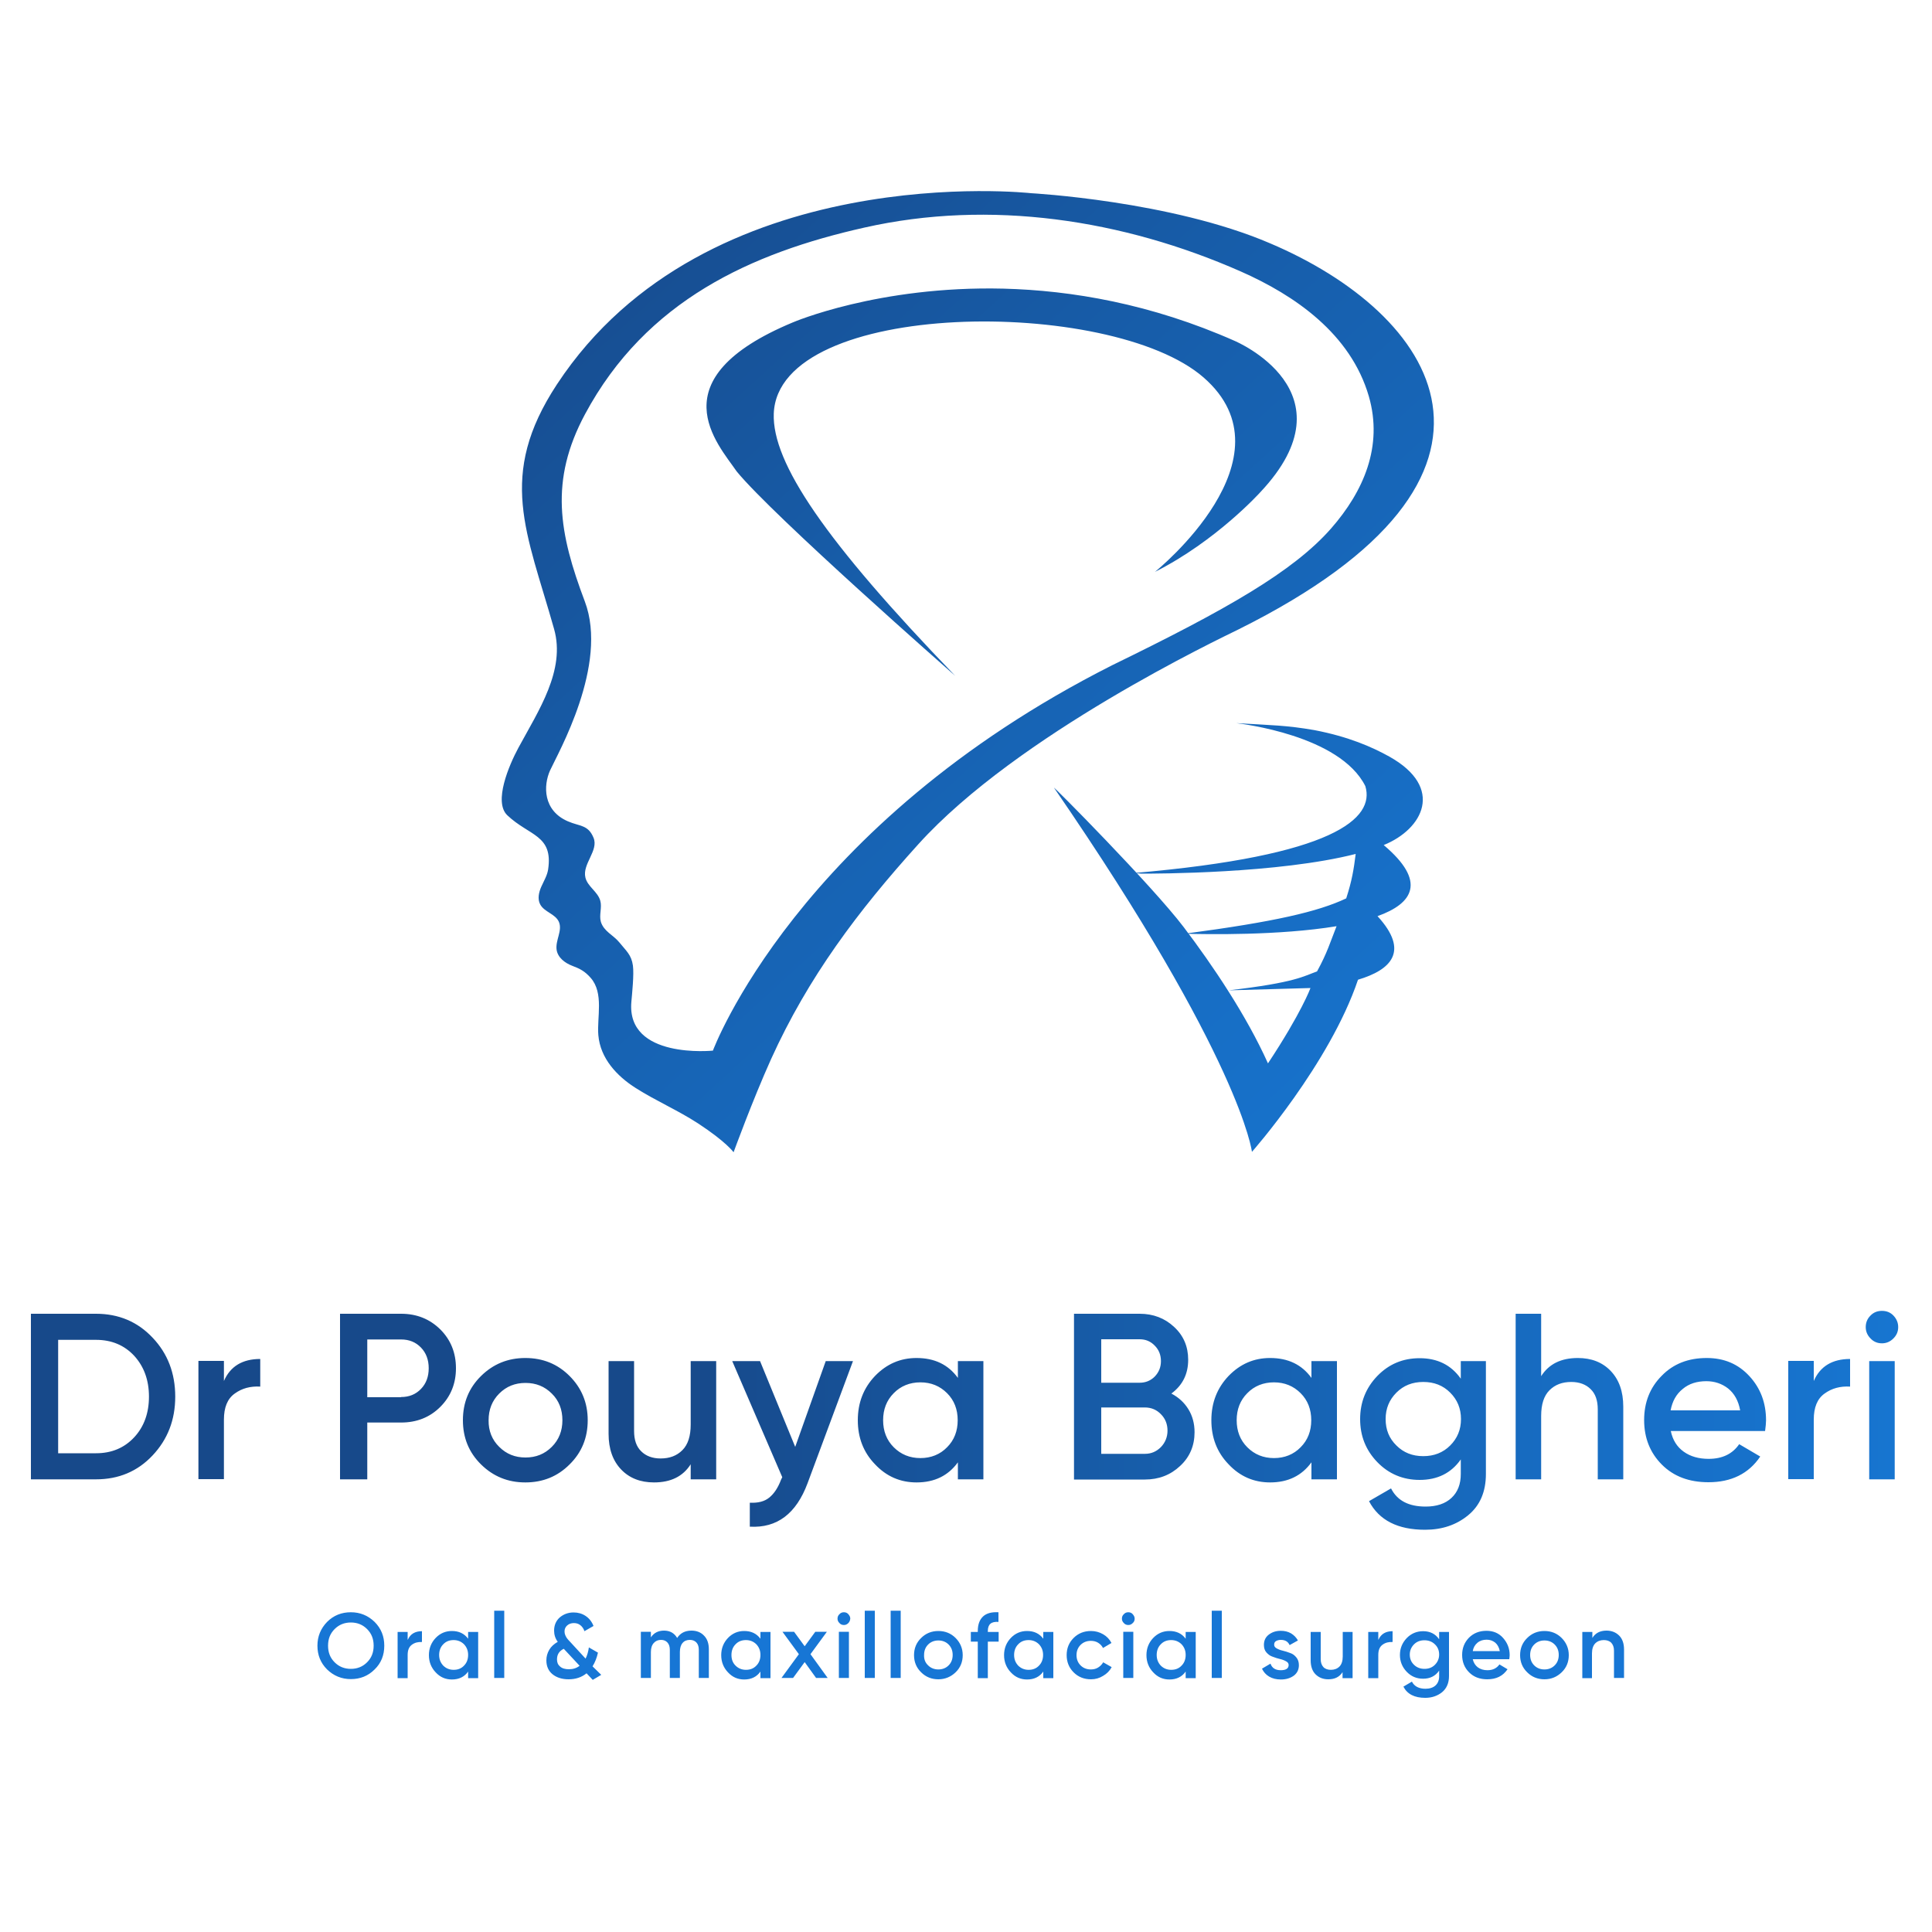 <?xml version="1.0" encoding="utf-8"?>
<!-- Generator: Adobe Illustrator 24.1.0, SVG Export Plug-In . SVG Version: 6.00 Build 0)  -->
<svg version="1.1" id="Layer_1" xmlns="http://www.w3.org/2000/svg" xmlns:xlink="http://www.w3.org/1999/xlink" x="0px" y="0px"
	 viewBox="0 0 1000 1000" style="enable-background:new 0 0 1000 1000;" xml:space="preserve">
<style type="text/css">
	.st0{fill:url(#SVGID_1_);}
	.st1{fill:#1776D5;}
	.st2{fill:url(#SVGID_2_);}
</style>
<linearGradient id="SVGID_1_" gradientUnits="userSpaceOnUse" x1="794.919" y1="663.019" x2="275.591" y2="94.145">
	<stop  offset="7.071913e-02" style="stop-color:#1775D0"/>
	<stop  offset="0.289" style="stop-color:#176EC5"/>
	<stop  offset="0.67" style="stop-color:#175CA8"/>
	<stop  offset="1" style="stop-color:#17498A"/>
</linearGradient>
<path class="st0" d="M706.7,406.9c5,16.7-16.1,36.1-120.1,45c0,0,4,0.2,4,0.3c7.5,0,71.1,0,111.1-10.2c-1,8-1.9,13.7-4.9,23
	c-14.6,6.9-37.1,12.1-83,18.2c0,0,0,0,0,0.1c10.4,0.3,48.3,1,78-3.9c-3.4,8.6-4.8,13.7-10.1,23.4c-6.6,2.3-10.9,5.8-45.8,9.8
	l42.4-1.2c0,0-4.6,12.7-22,39c-11.2-24.9-28.6-50.7-43.6-70.5c-16.4-21.6-68.6-74.2-67.1-72.1C642.6,548.9,648,596.2,648,596.2
	s40.2-45.5,54.9-89.1c17.1-5.1,26.8-14.7,10.1-32.9c18.4-6.6,25.6-17.9,3.2-36.8c0,0,0,0,0,0c20.3-8.2,31.7-29.7,2.9-45.8
	c-9-5-21.1-10.3-38.8-13.7c-14.5-2.5-21.6-2.5-40.4-3.6C642.3,374.6,693.5,380.5,706.7,406.9L706.7,406.9z M652.3,254.8
	c0,0-22.7,25.2-54.5,41.2c0.9-0.7,72.9-59,25.2-100.6c-48-41.9-220.3-40.7-222.5,18.7c-0.9,25.4,26.5,65.9,93.9,135.7
	c-1.5-1.3-94.2-82.7-113.1-105.8c-9.7-14.2-41.6-47.7,29-77.1c0,0,44.3-19.1,109.1-17.5c35.1,0.9,76.3,7.8,119.8,27.1
	C639.1,176.5,701.5,202.6,652.3,254.8z M533.7,100c0,0-168-18.7-245.4,98.9c-31.2,47.4-15.6,76.6-1.5,126.7c6,21.3-8,42.1-18.5,61.5
	c-4.8,8.9-13,28-5.7,34.9c11.4,10.8,23.8,10.1,21.1,28.1c-0.5,3.1-2.2,5.9-3.5,8.8c-1.3,2.9-2.1,6.4-0.6,9.2c2.1,4,7.9,4.9,9.7,9.1
	c1.9,4.5-1.9,9.5-1.2,14.4c0.6,4.1,4.4,6.9,8.1,8.3c4,1.5,6.5,2.8,9.5,6.2c7,7.9,3.2,20.6,4,29.7c1,12,9.6,21.2,19.4,27.4
	c10.4,6.6,21.8,11.5,32.1,18.2c14.7,9.6,18.5,15,18.5,15s9.8-26.9,19.4-48.2c19.2-42.4,45-76.7,76.2-111.2
	c51.3-56.8,156.2-106.5,165.7-111.2c161-80.1,101.5-163.8,16.3-199.9C606,103.9,533.7,100,533.7,100z M689,273.5
	c-19.7,22.4-54.2,42-113.3,70.8C412.3,426.8,369,543.8,369,543.8s-44.9,4.6-42.2-25.3c0.4-4.6,1.4-14.1,0.8-18.7
	c-0.8-5.7-3.5-7.6-7.1-12.1c-3-3.7-8-5.6-9.5-10.6c-1-3.5,0.7-7.4-0.3-10.9c-1.3-4.7-6.6-7.3-7.7-12c-1.7-7,7-14,4.2-20.6
	c-2.8-6.8-7.1-5.8-13.3-8.5c-12.9-5.6-12.7-18.5-9.2-26.3c4-8.8,30.4-54.7,18-87.5c-13.3-35.2-18.4-62.4,0.1-96.9
	c31.6-58.9,86.2-83.5,144.6-96.6c65.1-14.7,133.8-4.2,194.8,22.7c28.1,12.4,56.9,32.3,66.3,64.6C716,231.1,705.7,254.4,689,273.5z"
	/>
<g>
	<g>
		<path class="st1" d="M193.9,864.1c-3.4,3.4-7.5,5-12.3,5c-4.8,0-8.9-1.7-12.3-5c-3.4-3.4-5-7.5-5-12.3c0-4.8,1.7-8.9,5-12.3
			c3.4-3.4,7.5-5,12.3-5c4.8,0,8.9,1.7,12.3,5c3.4,3.4,5,7.5,5,12.3C198.9,856.7,197.3,860.8,193.9,864.1z M173.2,860.4
			c2.3,2.3,5.1,3.4,8.4,3.4s6.1-1.1,8.4-3.4c2.3-2.3,3.4-5.1,3.4-8.6s-1.1-6.3-3.4-8.6c-2.3-2.3-5.1-3.4-8.4-3.4s-6.1,1.1-8.4,3.4
			c-2.3,2.3-3.4,5.1-3.4,8.6S170.9,858.1,173.2,860.4z M211.1,848.7c1.3-3,3.8-4.4,7.3-4.4v5.6c-2-0.1-3.7,0.3-5.2,1.4
			c-1.5,1.1-2.2,2.8-2.2,5.3v12h-5.2v-23.9h5.2V848.7z M242.3,844.7h5.2v23.9h-5.2v-3.4c-1.9,2.7-4.7,4.1-8.4,4.1
			c-3.3,0-6.1-1.2-8.4-3.7c-2.3-2.4-3.5-5.4-3.5-8.9c0-3.5,1.2-6.5,3.5-8.9c2.3-2.4,5.1-3.6,8.4-3.6c3.6,0,6.4,1.3,8.4,4V844.7z
			 M229.4,862.1c1.4,1.4,3.2,2.2,5.4,2.2c2.2,0,4-0.7,5.4-2.2c1.4-1.4,2.1-3.3,2.1-5.5s-0.7-4-2.1-5.5c-1.4-1.4-3.2-2.2-5.4-2.2
			c-2.2,0-4,0.7-5.4,2.2c-1.4,1.4-2.1,3.3-2.1,5.5S228,860.6,229.4,862.1z M255.8,868.5v-34.8h5.2v34.8H255.8z M311.2,866.9
			l-4.4,2.6l-3.2-3.4c-2.6,2.1-5.7,3.1-9.3,3.1c-3.4,0-6.2-0.9-8.3-2.6c-2.1-1.7-3.2-4.1-3.2-7.2c0-2,0.5-3.8,1.5-5.5
			c1-1.7,2.5-3,4.4-4.1c-1.3-1.7-1.9-3.7-1.9-5.8c0-2.8,1-5.1,2.9-6.8c2-1.7,4.4-2.6,7.2-2.6c2.3,0,4.4,0.6,6.2,1.8
			c1.8,1.2,3.2,2.9,4.1,5.2l-4.7,2.7c-0.4-1.3-1.2-2.4-2.1-3.1c-1-0.8-2.1-1.1-3.4-1.1c-1.3,0-2.5,0.4-3.4,1.2
			c-0.9,0.8-1.4,1.8-1.4,3.1c0,0.7,0.1,1.3,0.4,2c0.3,0.7,0.6,1.2,0.9,1.6c0.3,0.4,0.8,1,1.5,1.7l8.1,8.8c0.8-1.6,1.4-3.6,1.7-5.8
			l4.7,2.7c-0.6,2.7-1.5,5-2.8,7.1L311.2,866.9z M294.5,864c2.1,0,4-0.6,5.5-1.8l-8.2-8.8c-2.4,1.2-3.5,3-3.5,5.5
			c0,1.6,0.5,2.8,1.6,3.7C291,863.6,292.6,864,294.5,864z M357.9,844c2.7,0,4.9,0.9,6.5,2.6c1.7,1.7,2.5,4.1,2.5,7.1v14.8h-5.2
			v-14.5c0-1.7-0.4-2.9-1.2-3.8c-0.8-0.9-2-1.4-3.4-1.4c-1.6,0-2.9,0.5-3.8,1.6c-0.9,1-1.4,2.6-1.4,4.7v13.4h-5.2v-14.5
			c0-1.7-0.4-2.9-1.2-3.8c-0.8-0.9-1.9-1.4-3.3-1.4c-1.6,0-2.8,0.5-3.8,1.6c-1,1.1-1.5,2.6-1.5,4.7v13.4h-5.2v-23.9h5.2v2.9
			c1.5-2.3,3.8-3.5,6.8-3.5c3.1,0,5.3,1.3,6.8,3.8C352.1,845.3,354.6,844,357.9,844z M393.6,844.7h5.2v23.9h-5.2v-3.4
			c-1.9,2.7-4.7,4.1-8.4,4.1c-3.3,0-6.1-1.2-8.4-3.7c-2.3-2.4-3.5-5.4-3.5-8.9c0-3.5,1.2-6.5,3.5-8.9c2.3-2.4,5.1-3.6,8.4-3.6
			c3.6,0,6.4,1.3,8.4,4V844.7z M380.7,862.1c1.4,1.4,3.2,2.2,5.4,2.2c2.2,0,4-0.7,5.4-2.2c1.4-1.4,2.1-3.3,2.1-5.5s-0.7-4-2.1-5.5
			c-1.4-1.4-3.2-2.2-5.4-2.2c-2.2,0-4,0.7-5.4,2.2c-1.4,1.4-2.1,3.3-2.1,5.5S379.2,860.6,380.7,862.1z M428.4,868.5h-6l-5.9-8.2
			l-6,8.2h-6l9-12.3l-8.5-11.6h6l5.5,7.5l5.5-7.5h6l-8.5,11.6L428.4,868.5z M439.1,840.1c-0.7,0.7-1.4,1-2.3,1c-0.9,0-1.7-0.3-2.3-1
			c-0.7-0.7-1-1.4-1-2.3c0-0.9,0.3-1.7,1-2.3c0.6-0.7,1.4-1,2.3-1c0.9,0,1.7,0.3,2.3,1c0.6,0.7,1,1.4,1,2.3
			C440,838.7,439.7,839.5,439.1,840.1z M434.2,868.5v-23.9h5.2v23.9H434.2z M447.6,868.5v-34.8h5.2v34.8H447.6z M461,868.5v-34.8
			h5.2v34.8H461z M485.7,869.2c-3.5,0-6.5-1.2-8.9-3.6c-2.5-2.4-3.7-5.4-3.7-8.9s1.2-6.5,3.7-8.9c2.4-2.4,5.4-3.6,8.9-3.6
			c3.5,0,6.5,1.2,8.9,3.6c2.4,2.4,3.7,5.4,3.7,8.9s-1.2,6.5-3.7,8.9C492.2,867.9,489.2,869.2,485.7,869.2z M480.4,862
			c1.4,1.4,3.2,2.1,5.3,2.1c2.1,0,3.9-0.7,5.3-2.1c1.4-1.4,2.1-3.2,2.1-5.4c0-2.2-0.7-4-2.1-5.4c-1.4-1.4-3.2-2.1-5.3-2.1
			c-2.1,0-3.9,0.7-5.3,2.1c-1.4,1.4-2.1,3.2-2.1,5.4C478.2,858.8,478.9,860.6,480.4,862z M516.9,839.5c-3.8-0.3-5.6,1.2-5.6,4.7v0.5
			h5.6v5h-5.6v18.9h-5.2v-18.9h-3.6v-5h3.6v-0.5c0-3.3,0.9-5.8,2.7-7.5c1.8-1.7,4.5-2.4,8-2.2V839.5z M540,844.7h5.2v23.9H540v-3.4
			c-1.9,2.7-4.7,4.1-8.4,4.1c-3.3,0-6.1-1.2-8.4-3.7c-2.3-2.4-3.5-5.4-3.5-8.9c0-3.5,1.2-6.5,3.5-8.9c2.3-2.4,5.1-3.6,8.4-3.6
			c3.6,0,6.4,1.3,8.4,4V844.7z M527,862.1c1.4,1.4,3.2,2.2,5.4,2.2c2.2,0,4-0.7,5.4-2.2c1.4-1.4,2.1-3.3,2.1-5.5s-0.7-4-2.1-5.5
			c-1.4-1.4-3.2-2.2-5.4-2.2c-2.2,0-4,0.7-5.4,2.2c-1.4,1.4-2.1,3.3-2.1,5.5S525.6,860.6,527,862.1z M564.7,869.2
			c-3.6,0-6.6-1.2-9-3.6c-2.4-2.4-3.6-5.4-3.6-8.9c0-3.6,1.2-6.5,3.6-8.9c2.4-2.4,5.4-3.6,9-3.6c2.3,0,4.4,0.6,6.3,1.7
			c1.9,1.1,3.3,2.6,4.3,4.5l-4.4,2.6c-0.5-1.1-1.4-2-2.5-2.7c-1.1-0.7-2.4-1-3.8-1c-2.1,0-3.9,0.7-5.3,2.1c-1.4,1.4-2.1,3.2-2.1,5.3
			c0,2.1,0.7,3.9,2.1,5.3c1.4,1.4,3.2,2.1,5.3,2.1c1.4,0,2.7-0.3,3.8-1c1.1-0.7,2-1.6,2.6-2.7l4.4,2.5c-1,1.9-2.5,3.4-4.4,4.5
			C569.1,868.6,567,869.2,564.7,869.2z M586.3,840.1c-0.7,0.7-1.4,1-2.3,1c-0.9,0-1.7-0.3-2.3-1c-0.7-0.7-1-1.4-1-2.3
			c0-0.9,0.3-1.7,1-2.3c0.6-0.7,1.4-1,2.3-1c0.9,0,1.7,0.3,2.3,1c0.6,0.7,1,1.4,1,2.3C587.3,838.7,587,839.5,586.3,840.1z
			 M581.4,868.5v-23.9h5.2v23.9H581.4z M613.7,844.7h5.2v23.9h-5.2v-3.4c-1.9,2.7-4.7,4.1-8.4,4.1c-3.3,0-6.1-1.2-8.4-3.7
			c-2.3-2.4-3.5-5.4-3.5-8.9c0-3.5,1.2-6.5,3.5-8.9c2.3-2.4,5.1-3.6,8.4-3.6c3.6,0,6.4,1.3,8.4,4V844.7z M600.8,862.1
			c1.4,1.4,3.2,2.2,5.4,2.2c2.2,0,4-0.7,5.4-2.2c1.4-1.4,2.1-3.3,2.1-5.5s-0.7-4-2.1-5.5c-1.4-1.4-3.2-2.2-5.4-2.2
			c-2.2,0-4,0.7-5.4,2.2c-1.4,1.4-2.1,3.3-2.1,5.5S599.4,860.6,600.8,862.1z M627.2,868.5v-34.8h5.2v34.8H627.2z M659.5,851.3
			c0,0.8,0.4,1.4,1.3,1.9c0.9,0.5,1.9,0.9,3.2,1.2c1.3,0.3,2.5,0.7,3.8,1.2c1.3,0.4,2.3,1.2,3.2,2.3c0.9,1.1,1.3,2.4,1.3,4
			c0,2.3-0.9,4.1-2.6,5.4c-1.8,1.3-4,2-6.7,2c-2.4,0-4.4-0.5-6.1-1.5c-1.7-1-2.9-2.4-3.7-4.1l4.4-2.6c0.8,2.3,2.6,3.4,5.3,3.4
			c2.7,0,4.1-0.9,4.1-2.7c0-0.8-0.4-1.4-1.3-1.9c-0.9-0.5-1.9-0.9-3.2-1.2c-1.3-0.3-2.5-0.7-3.8-1.2c-1.3-0.4-2.3-1.2-3.2-2.2
			c-0.9-1-1.3-2.3-1.3-3.9c0-2.2,0.8-4,2.5-5.3c1.7-1.3,3.7-2,6.2-2c2,0,3.7,0.4,5.3,1.3c1.5,0.9,2.7,2.1,3.6,3.7l-4.3,2.4
			c-0.8-1.8-2.3-2.7-4.5-2.7c-1,0-1.8,0.2-2.5,0.6C659.8,849.8,659.5,850.4,659.5,851.3z M694.9,844.7h5.2v23.9h-5.2v-3.1
			c-1.6,2.5-4,3.7-7.4,3.7c-2.7,0-4.9-0.9-6.6-2.6c-1.7-1.7-2.5-4.2-2.5-7.2v-14.7h5.2v14.1c0,1.8,0.5,3.1,1.4,4.1
			c1,1,2.3,1.4,3.9,1.4c1.8,0,3.3-0.6,4.4-1.7c1.1-1.1,1.7-2.9,1.7-5.2V844.7z M713.5,848.7c1.3-3,3.8-4.4,7.3-4.4v5.6
			c-2-0.1-3.7,0.3-5.2,1.4c-1.5,1.1-2.2,2.8-2.2,5.3v12h-5.2v-23.9h5.2V848.7z M744.9,844.7h5.1v22.8c0,3.6-1.2,6.4-3.6,8.4
			c-2.4,1.9-5.3,2.9-8.7,2.9c-5.5,0-9.3-1.9-11.3-5.8l4.4-2.6c1.2,2.4,3.6,3.7,7,3.7c2.2,0,4-0.6,5.2-1.7c1.3-1.2,1.9-2.8,1.9-4.8
			v-2.9c-1.9,2.8-4.7,4.2-8.3,4.2c-3.4,0-6.2-1.2-8.5-3.6c-2.3-2.4-3.5-5.3-3.5-8.7c0-3.4,1.2-6.3,3.5-8.7c2.3-2.4,5.2-3.6,8.5-3.6
			c3.6,0,6.4,1.4,8.3,4.2V844.7z M731.9,861.7c1.4,1.4,3.3,2.1,5.4,2.1c2.2,0,4-0.7,5.4-2.1c1.4-1.4,2.2-3.2,2.2-5.3
			c0-2.1-0.7-3.9-2.2-5.3c-1.4-1.4-3.3-2.1-5.4-2.1c-2.2,0-4,0.7-5.4,2.1c-1.4,1.4-2.2,3.2-2.2,5.3
			C729.7,858.5,730.4,860.3,731.9,861.7z M762.3,858.8c0.4,1.8,1.3,3.2,2.6,4.2c1.4,1,3,1.5,5,1.5c2.7,0,4.8-1,6.2-3l4.2,2.5
			c-2.4,3.5-5.8,5.2-10.5,5.2c-3.9,0-7-1.2-9.4-3.6c-2.4-2.4-3.6-5.4-3.6-9c0-3.6,1.2-6.5,3.5-8.9c2.4-2.4,5.4-3.6,9.1-3.6
			c3.5,0,6.4,1.2,8.6,3.7c2.2,2.5,3.4,5.4,3.4,8.9c0,0.5-0.1,1.3-0.2,2.1H762.3z M762.3,854.6h14c-0.4-1.9-1.2-3.4-2.4-4.4
			c-1.3-1-2.7-1.5-4.4-1.5c-1.9,0-3.5,0.5-4.8,1.6C763.4,851.4,762.6,852.8,762.3,854.6z M799.4,869.2c-3.5,0-6.5-1.2-8.9-3.6
			c-2.5-2.4-3.7-5.4-3.7-8.9s1.2-6.5,3.7-8.9c2.4-2.4,5.4-3.6,8.9-3.6c3.5,0,6.5,1.2,8.9,3.6c2.4,2.4,3.7,5.4,3.7,8.9
			s-1.2,6.5-3.7,8.9C805.9,867.9,803,869.2,799.4,869.2z M794.1,862c1.4,1.4,3.2,2.1,5.3,2.1c2.1,0,3.9-0.7,5.3-2.1
			c1.4-1.4,2.1-3.2,2.1-5.4c0-2.2-0.7-4-2.1-5.4c-1.4-1.4-3.2-2.1-5.3-2.1c-2.1,0-3.9,0.7-5.3,2.1c-1.4,1.4-2.1,3.2-2.1,5.4
			C792,858.8,792.7,860.6,794.1,862z M831.5,844c2.7,0,4.9,0.9,6.6,2.6c1.7,1.7,2.5,4.2,2.5,7.2v14.7h-5.2v-14.1
			c0-1.8-0.5-3.1-1.4-4.1c-1-1-2.3-1.4-3.9-1.4c-1.8,0-3.3,0.6-4.4,1.7c-1.1,1.1-1.7,2.9-1.7,5.2v12.8H819v-23.9h5.2v3.1
			C825.7,845.3,828.2,844,831.5,844z"/>
	</g>
</g>
<linearGradient id="SVGID_2_" gradientUnits="userSpaceOnUse" x1="982.518" y1="735.095" x2="29.999" y2="735.095">
	<stop  offset="0" style="stop-color:#1775D0"/>
	<stop  offset="0.156" style="stop-color:#176EC5"/>
	<stop  offset="0.428" style="stop-color:#175CA8"/>
	<stop  offset="0.664" style="stop-color:#17498A"/>
</linearGradient>
<path class="st2" d="M49.7,680c11.7,0,21.5,4.1,29.3,12.4c7.8,8.2,11.7,18.4,11.7,30.5c0,12-3.9,22.1-11.7,30.4
	c-7.8,8.3-17.6,12.4-29.3,12.4H16V680H49.7z M49.7,752.2c8.1,0,14.7-2.8,19.8-8.3c5.1-5.5,7.6-12.6,7.6-21c0-8.6-2.6-15.6-7.6-21.1
	c-5.1-5.5-11.7-8.3-19.8-8.3H30.1v58.7H49.7z M115.9,714.8c3.3-7.6,9.6-11.4,18.8-11.4v14.3c-5.1-0.3-9.5,0.9-13.2,3.6
	c-3.8,2.7-5.6,7.2-5.6,13.5v30.8h-13.2v-61.2h13.2V714.8z M207.6,680c8.1,0,14.8,2.7,20.3,8.1c5.4,5.4,8.1,12.1,8.1,20.1
	c0,7.9-2.7,14.6-8.1,20c-5.4,5.4-12.2,8.1-20.3,8.1h-17.5v29.4H176V680H207.6z M207.6,723.1c4.2,0,7.6-1.4,10.3-4.2
	c2.7-2.8,4-6.4,4-10.7c0-4.3-1.3-7.9-4-10.7c-2.7-2.8-6.1-4.2-10.3-4.2h-17.5v29.9H207.6z M271.9,767.3c-9,0-16.6-3.1-22.9-9.3
	c-6.3-6.2-9.4-13.8-9.4-22.9c0-9.1,3.1-16.7,9.4-22.9c6.3-6.2,13.9-9.3,22.9-9.3c9.1,0,16.7,3.1,22.9,9.3c6.2,6.2,9.4,13.8,9.4,22.9
	c0,9.1-3.1,16.7-9.4,22.9C288.6,764.2,281,767.3,271.9,767.3z M258.4,748.9c3.7,3.7,8.2,5.5,13.6,5.5s9.9-1.8,13.6-5.5
	c3.7-3.7,5.5-8.3,5.5-13.8c0-5.5-1.8-10.2-5.5-13.8c-3.7-3.7-8.2-5.5-13.6-5.5s-9.9,1.8-13.6,5.5c-3.7,3.7-5.5,8.3-5.5,13.8
	C252.8,740.6,254.7,745.3,258.4,748.9z M357.5,704.5h13.2v61.2h-13.2v-7.8c-4,6.3-10.3,9.4-19,9.4c-7,0-12.7-2.2-17-6.7
	c-4.3-4.5-6.5-10.6-6.5-18.5v-37.6h13.2v36.2c0,4.6,1.2,8.1,3.7,10.5c2.4,2.4,5.8,3.7,10,3.7c4.7,0,8.4-1.4,11.3-4.3
	c2.9-2.9,4.3-7.3,4.3-13.3V704.5z M427.4,704.5h14.1l-23.5,63.2c-5.9,15.8-15.8,23.3-29.9,22.5v-12.4c4.2,0.2,7.5-0.6,10-2.6
	c2.5-2,4.6-5.1,6.2-9.4l0.6-1.2L379,704.5h14.4l18.2,44.4L427.4,704.5z M495.8,704.5H509v61.2h-13.2v-8.8
	c-5,6.9-12.1,10.4-21.4,10.4c-8.4,0-15.6-3.1-21.5-9.4c-6-6.2-8.9-13.8-8.9-22.8c0-9.1,3-16.7,8.9-22.9c6-6.2,13.1-9.3,21.5-9.3
	c9.3,0,16.4,3.4,21.4,10.3V704.5z M462.6,749.1c3.7,3.7,8.3,5.6,13.8,5.6c5.5,0,10.2-1.9,13.8-5.6c3.7-3.7,5.5-8.4,5.5-14
	c0-5.6-1.8-10.3-5.5-14c-3.7-3.7-8.3-5.6-13.8-5.6c-5.5,0-10.2,1.9-13.8,5.6c-3.7,3.7-5.5,8.4-5.5,14
	C457.1,740.7,458.9,745.4,462.6,749.1z M606.3,721.3c3.8,2,6.7,4.7,8.8,8.1c2.1,3.4,3.2,7.4,3.2,11.9c0,7-2.5,12.9-7.5,17.5
	c-5,4.7-11.1,7-18.2,7h-36.7V680h34c7,0,13,2.3,17.8,6.8c4.9,4.5,7.3,10.2,7.3,17C615,711.2,612.1,717,606.3,721.3z M589.9,693.2
	H570v22.5h19.9c3.1,0,5.7-1.1,7.8-3.2c2.1-2.2,3.2-4.8,3.2-8c0-3.2-1.1-5.9-3.2-8C595.6,694.3,593,693.2,589.9,693.2z M592.6,752.5
	c3.3,0,6-1.2,8.3-3.5c2.2-2.3,3.4-5.2,3.4-8.5c0-3.3-1.1-6.2-3.4-8.5c-2.2-2.3-5-3.5-8.3-3.5H570v24H592.6z M678.8,704.5H692v61.2
	h-13.2v-8.8c-5,6.9-12.1,10.4-21.4,10.4c-8.4,0-15.6-3.1-21.5-9.4c-6-6.2-8.9-13.8-8.9-22.8c0-9.1,3-16.7,8.9-22.9
	c6-6.2,13.1-9.3,21.5-9.3c9.3,0,16.4,3.4,21.4,10.3V704.5z M645.6,749.1c3.7,3.7,8.3,5.6,13.8,5.6c5.5,0,10.2-1.9,13.8-5.6
	c3.7-3.7,5.5-8.4,5.5-14c0-5.6-1.8-10.3-5.5-14c-3.7-3.7-8.3-5.6-13.8-5.6c-5.5,0-10.2,1.9-13.8,5.6c-3.7,3.7-5.5,8.4-5.5,14
	C640.1,740.7,641.9,745.4,645.6,749.1z M756.1,704.5h13v58.4c0,9.3-3.1,16.4-9.2,21.4c-6.1,5-13.5,7.5-22.3,7.5
	c-14.1,0-23.8-4.9-29-14.8l11.4-6.6c3.2,6.3,9.1,9.4,17.9,9.4c5.7,0,10.2-1.5,13.4-4.5c3.2-3,4.8-7.1,4.8-12.4v-7.5
	c-5,7.1-12.1,10.6-21.3,10.6c-8.6,0-16-3.1-21.9-9.2c-6-6.2-8.9-13.6-8.9-22.3c0-8.7,3-16.2,8.9-22.3c6-6.2,13.3-9.2,21.9-9.2
	c9.2,0,16.3,3.5,21.3,10.6V704.5z M722.8,748.2c3.7,3.7,8.3,5.5,13.9,5.5c5.5,0,10.2-1.8,13.9-5.5c3.7-3.7,5.6-8.2,5.6-13.7
	c0-5.5-1.9-10-5.6-13.7c-3.7-3.7-8.3-5.5-13.9-5.5c-5.6,0-10.2,1.8-13.9,5.5c-3.7,3.7-5.6,8.2-5.6,13.7
	C717.2,740,719,744.5,722.8,748.2z M816.7,702.9c7,0,12.7,2.2,17,6.7c4.3,4.5,6.5,10.6,6.5,18.5v37.6H827v-36.2
	c0-4.6-1.2-8.1-3.7-10.5c-2.4-2.4-5.8-3.7-10-3.7c-4.7,0-8.4,1.4-11.3,4.3c-2.9,2.9-4.3,7.3-4.3,13.3v32.8h-13.2V680h13.2v32.3
	C801.7,706,808,702.9,816.7,702.9z M864.8,740.7c1,4.7,3.2,8.2,6.7,10.7c3.5,2.5,7.8,3.7,12.9,3.7c7,0,12.3-2.5,15.8-7.6l10.9,6.4
	c-6,8.9-15,13.3-26.8,13.3c-10,0-18-3-24.1-9.1c-6.1-6.1-9.2-13.8-9.2-23.1c0-9.1,3-16.8,9.1-22.9c6-6.2,13.8-9.2,23.3-9.2
	c9,0,16.3,3.1,22.1,9.4c5.8,6.3,8.6,13.9,8.6,22.9c0,1.4-0.2,3.2-0.5,5.5H864.8z M864.7,730h36c-0.9-5-3-8.7-6.2-11.3
	c-3.2-2.5-7-3.8-11.3-3.8c-4.9,0-9,1.3-12.2,4C867.6,721.6,865.6,725.3,864.7,730z M938.8,714.8c3.3-7.6,9.6-11.4,18.8-11.4v14.3
	c-5.1-0.3-9.5,0.9-13.2,3.6c-3.8,2.7-5.6,7.2-5.6,13.5v30.8h-13.2v-61.2h13.2V714.8z M980,692.8c-1.7,1.7-3.7,2.5-5.9,2.5
	c-2.3,0-4.3-0.8-5.9-2.5c-1.7-1.7-2.5-3.7-2.5-5.9c0-2.3,0.8-4.3,2.4-5.9c1.6-1.7,3.6-2.5,6-2.5c2.4,0,4.4,0.8,6,2.5
	c1.6,1.7,2.4,3.7,2.4,5.9C982.5,689.2,981.7,691.1,980,692.8z M967.5,765.7v-61.2h13.2v61.2H967.5z"/>
</svg>
